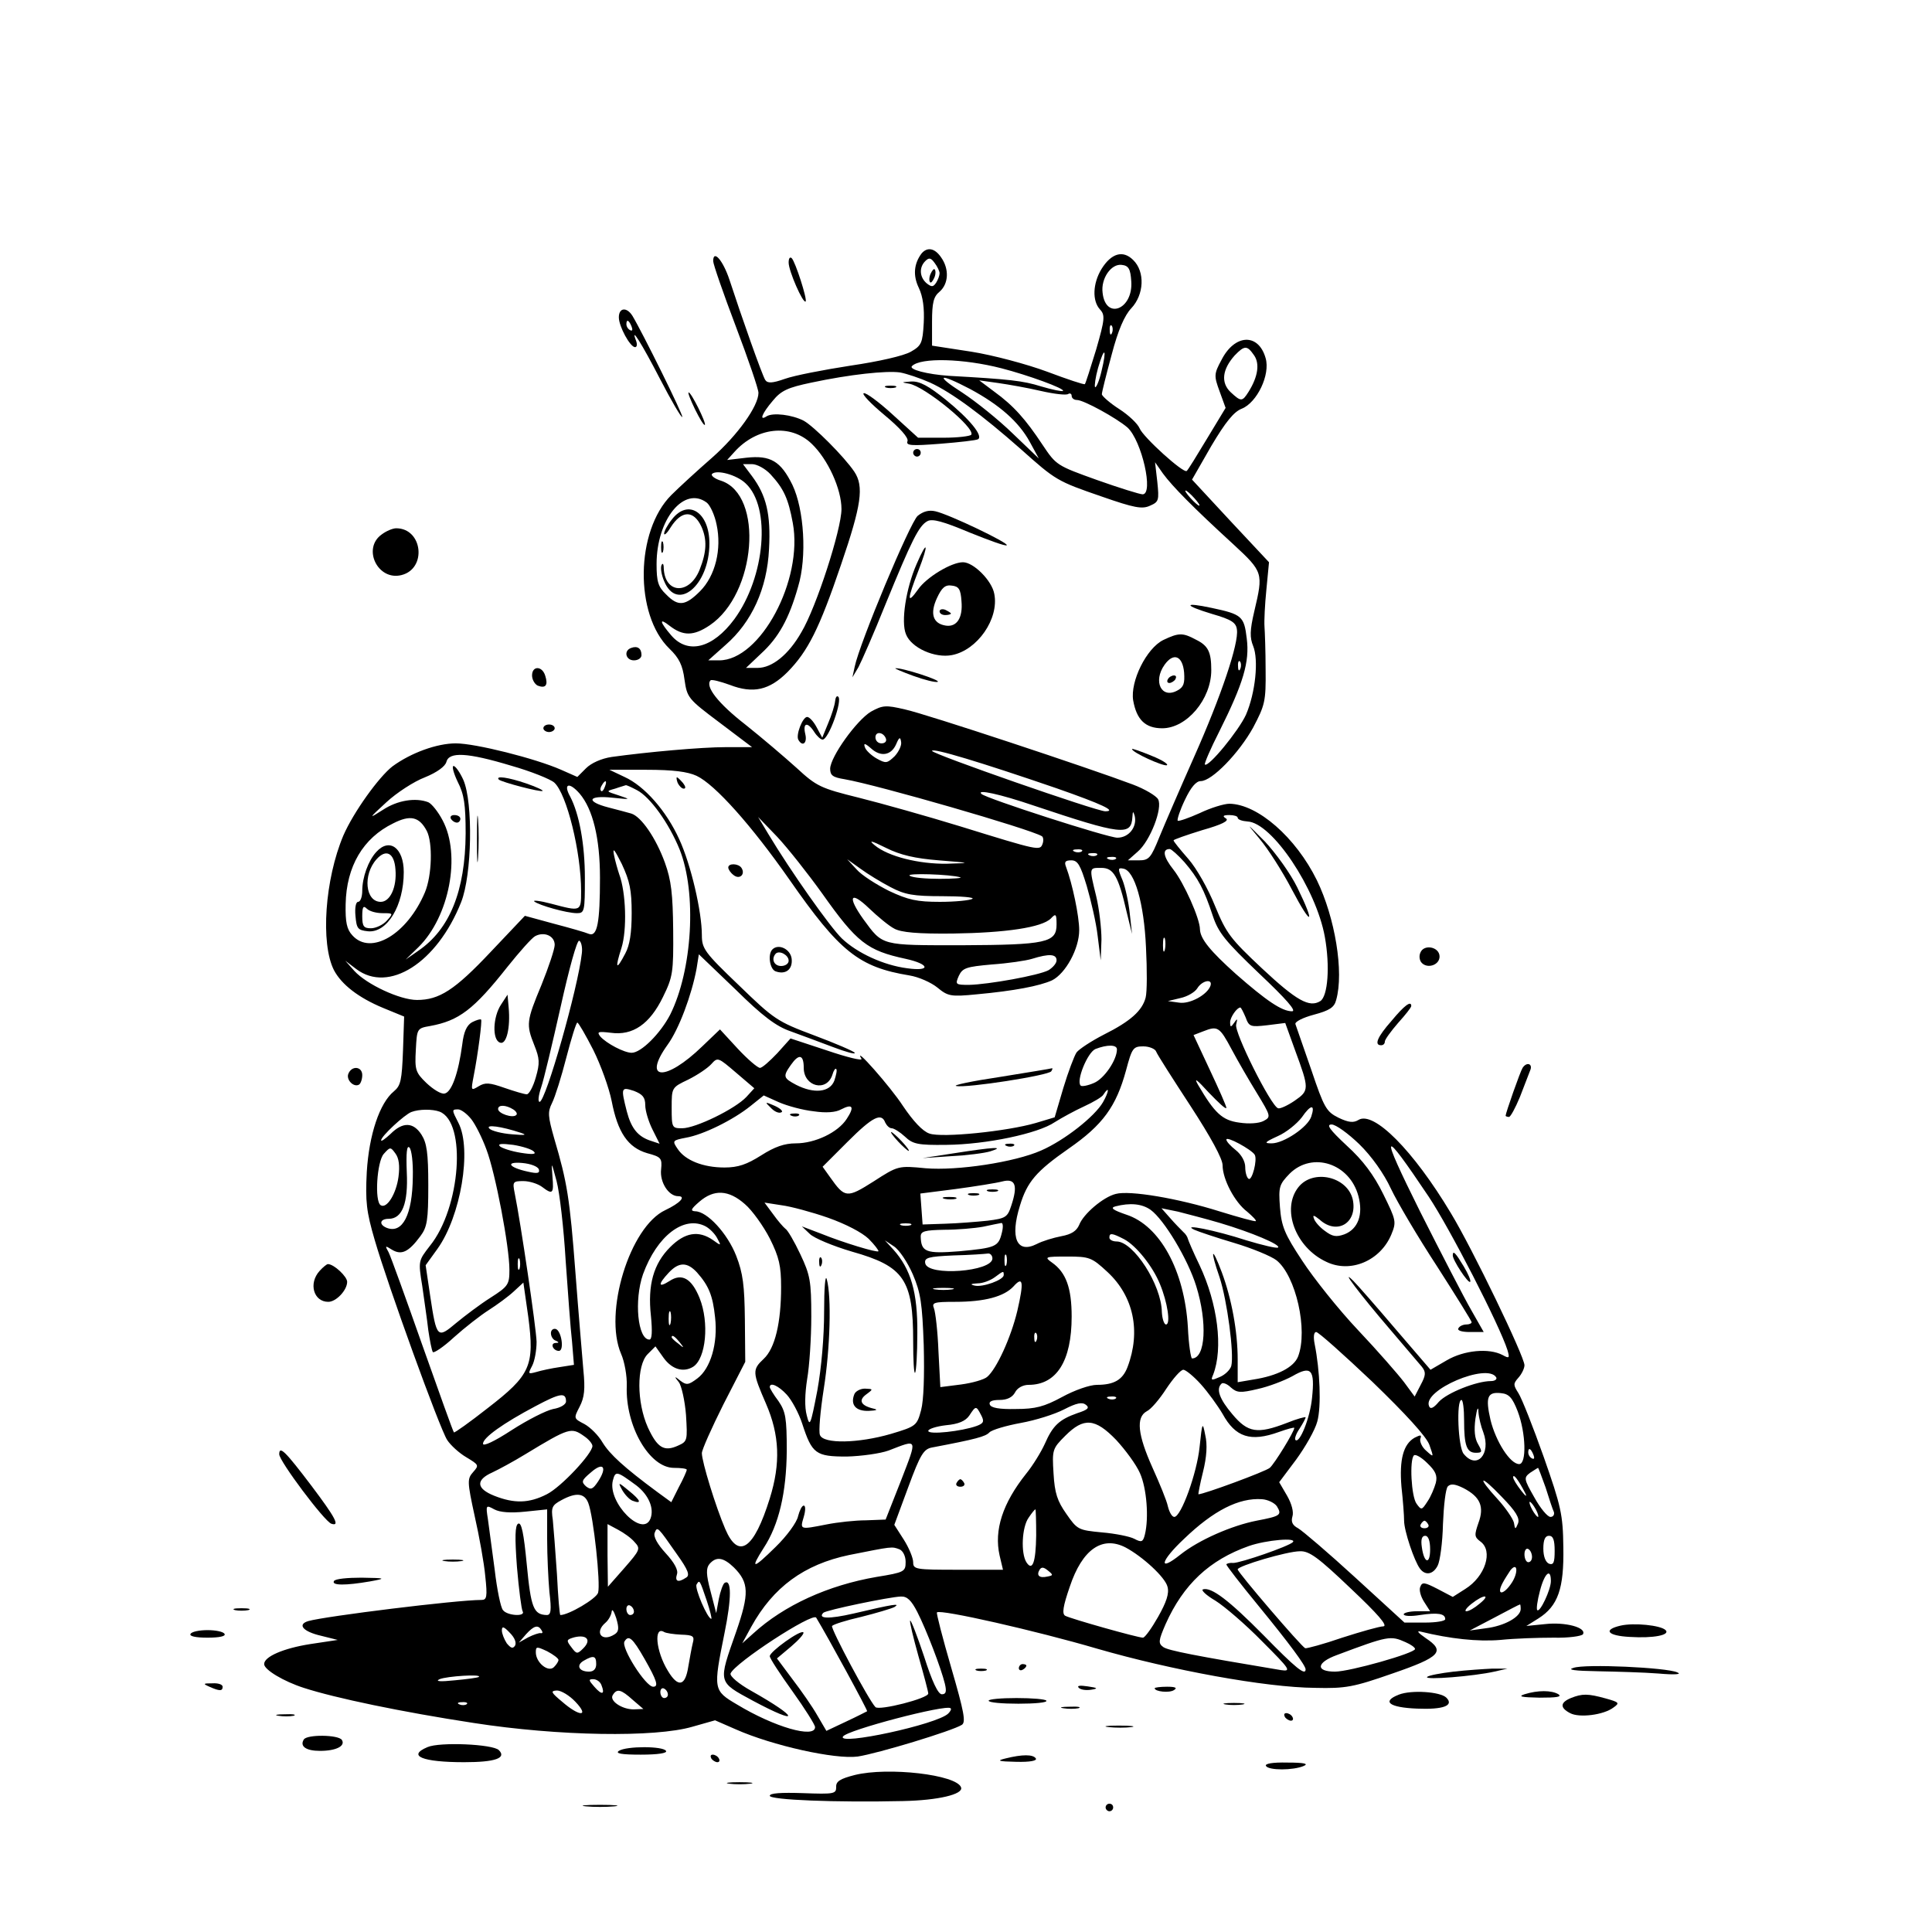 <?xml version="1.0" standalone="no"?>
<!DOCTYPE svg PUBLIC "-//W3C//DTD SVG 20010904//EN"
 "http://www.w3.org/TR/2001/REC-SVG-20010904/DTD/svg10.dtd">
<svg version="1.0" xmlns="http://www.w3.org/2000/svg"
 width="512pt" height="512pt" viewBox="0 0 512 512"
 preserveAspectRatio="xMidYMid meet">
<g transform="translate(0,512) scale(0.1,-0.1)"
fill="#000000" stroke="none">
<path d="M2442 4448 c-20 -27 -23 -58 -7 -91 11 -23 15 -54 13 -93 -3 -53 -6
-60 -34 -76 -19 -11 -85 -26 -160 -37 -71 -11 -149 -26 -174 -35 -34 -12 -46
-12 -52 -3 -8 12 -63 168 -95 266 -17 51 -43 81 -43 49 0 -8 27 -86 60 -173
33 -87 60 -166 60 -176 0 -35 -55 -112 -123 -172 -39 -34 -88 -79 -108 -99
-95 -95 -98 -317 -5 -407 26 -25 35 -44 40 -82 7 -48 9 -51 93 -114 l86 -65
-69 0 c-66 0 -209 -13 -303 -26 -27 -4 -54 -16 -68 -30 l-23 -23 -43 19 c-68
30 -227 70 -279 70 -50 0 -119 -25 -168 -61 -36 -28 -103 -121 -130 -183 -49
-116 -61 -286 -25 -357 20 -38 65 -73 130 -100 l56 -23 -3 -90 c-3 -79 -6 -93
-24 -108 -38 -31 -66 -115 -72 -214 -4 -78 -1 -105 21 -180 35 -121 172 -499
192 -530 9 -14 32 -35 51 -46 33 -20 34 -21 18 -39 -16 -18 -16 -25 4 -117 12
-53 25 -125 28 -159 6 -55 4 -63 -10 -63 -66 0 -413 -43 -459 -56 -30 -9 -14
-28 34 -39 l44 -11 -73 -11 c-70 -11 -122 -33 -122 -53 0 -15 52 -46 105 -63
83 -27 260 -64 450 -93 225 -35 481 -39 580 -10 l60 17 55 -24 c97 -43 263
-80 323 -72 53 8 251 68 276 84 11 7 6 34 -28 151 -23 79 -40 145 -38 147 9 9
264 -49 424 -96 197 -57 447 -103 578 -104 81 -2 102 2 205 38 128 44 141 59
88 94 -20 14 -25 20 -13 17 78 -19 151 -27 211 -22 38 4 101 6 141 6 40 -1 74
4 78 9 10 18 -47 33 -100 27 l-50 -5 32 20 c52 33 68 79 66 189 -1 86 -6 108
-52 239 -28 79 -58 155 -67 169 -14 22 -14 25 0 41 9 10 16 25 16 33 0 23
-138 309 -195 403 -100 167 -205 272 -245 247 -13 -8 -26 -7 -53 6 -32 16 -38
26 -72 127 -21 61 -40 115 -42 121 -2 6 19 17 49 25 41 11 54 19 59 39 21 74
-3 218 -51 317 -56 114 -157 202 -232 203 -14 0 -50 -11 -79 -25 -29 -13 -55
-22 -58 -20 -2 3 6 28 19 55 16 34 30 50 42 50 30 0 102 75 139 142 31 59 34
69 33 153 0 50 -2 101 -3 115 -1 14 1 58 5 97 l7 73 -102 109 -102 110 51 89
c38 64 60 91 81 99 40 16 76 90 63 134 -19 67 -82 64 -117 -5 -20 -37 -20 -42
-5 -83 l16 -44 -49 -81 c-27 -45 -51 -84 -54 -86 -8 -8 -116 90 -125 113 -5
12 -29 35 -54 51 -25 16 -45 34 -46 39 0 6 12 53 26 105 17 65 34 104 52 123
34 36 37 97 5 128 -27 27 -58 18 -84 -24 -23 -38 -25 -84 -4 -107 14 -15 13
-26 -10 -106 -15 -49 -28 -90 -30 -92 -2 -2 -47 13 -100 33 -54 20 -144 44
-201 53 l-104 16 0 63 c0 51 4 67 20 80 24 21 26 60 4 91 -17 25 -37 28 -52
10z m48 -52 c0 -6 -4 -17 -9 -25 -8 -12 -12 -12 -25 -2 -19 16 -21 42 -4 59
10 10 15 9 25 -5 7 -9 13 -22 13 -27z m508 -22 c5 -74 -68 -103 -76 -30 -5 38
23 78 51 74 18 -2 23 -11 25 -44z m-51 -136 c-3 -8 -6 -5 -6 6 -1 11 2 17 5
13 3 -3 4 -12 1 -19z m376 -59 c16 -22 11 -57 -14 -97 -17 -27 -20 -27 -48 -1
-26 25 -22 60 11 97 26 27 33 27 51 1z m-404 -43 c-6 -26 -14 -44 -17 -42 -2
3 1 26 8 51 17 59 24 52 9 -9z m-265 8 c70 -18 169 -54 163 -60 -2 -2 -28 3
-58 12 -48 15 -83 19 -244 28 -58 4 -108 17 -98 26 23 23 136 20 237 -6z
m-189 -38 c57 -26 138 -86 240 -176 93 -83 96 -85 215 -126 86 -30 107 -34
128 -24 23 10 24 14 19 63 l-6 52 21 -30 c25 -34 80 -90 186 -187 80 -74 80
-76 56 -178 -12 -51 -12 -70 -3 -92 15 -37 6 -124 -19 -182 -19 -42 -100 -141
-109 -132 -2 2 15 42 38 87 64 128 81 185 73 247 -7 59 -13 64 -93 81 -75 16
-75 7 1 -16 52 -15 64 -23 66 -42 5 -36 -41 -174 -114 -338 -36 -81 -77 -176
-91 -210 -23 -57 -28 -63 -55 -63 l-29 0 26 23 c33 28 67 116 54 139 -5 9 -35
27 -67 39 -114 43 -548 187 -604 199 -51 12 -59 11 -90 -6 -38 -23 -107 -119
-108 -151 0 -18 7 -23 38 -28 87 -15 492 -132 523 -151 4 -2 5 -12 2 -20 -7
-19 -8 -19 -218 46 -88 27 -209 61 -269 76 -101 25 -112 30 -165 79 -31 28
-92 80 -136 115 -72 56 -107 101 -92 117 3 3 26 -3 51 -12 62 -24 105 -14 153
34 54 55 84 114 142 285 54 158 61 207 35 246 -27 40 -107 120 -134 135 -31
16 -81 22 -98 12 -21 -14 -13 7 16 41 22 27 40 35 102 48 103 22 199 32 235
27 17 -3 53 -15 80 -27z m106 -17 c78 -42 129 -87 158 -140 l24 -44 -69 66
c-38 37 -98 85 -133 108 -75 48 -64 54 20 10z m187 -5 c35 -8 68 -12 73 -8 5
3 9 0 9 -5 0 -6 6 -11 14 -11 18 0 105 -48 134 -73 38 -35 70 -177 40 -177 -7
0 -62 17 -121 38 -106 38 -108 39 -144 93 -45 68 -77 104 -128 141 l-40 30 50
-7 c28 -4 79 -13 113 -21z m-607 -140 c43 -41 79 -120 79 -173 0 -54 -67 -261
-106 -326 -34 -60 -78 -95 -116 -95 l-31 0 40 38 c46 42 74 92 98 177 24 79
16 205 -15 270 -31 63 -58 79 -122 72 l-51 -6 19 21 c59 66 149 76 205 22z
m-109 -81 c35 -38 47 -64 59 -129 28 -151 -86 -364 -195 -364 l-29 0 46 41
c69 60 110 149 115 254 5 92 -7 142 -45 193 l-24 32 24 0 c13 0 35 -12 49 -27z
m-66 -24 c68 -63 52 -248 -30 -360 -57 -77 -123 -94 -167 -43 -31 36 -33 48
-5 26 36 -28 64 -28 107 1 123 83 144 345 30 383 -17 5 -28 14 -24 18 12 12
65 -2 89 -25z m1189 -39 c10 -11 16 -20 13 -20 -3 0 -13 9 -23 20 -10 11 -16
20 -13 20 3 0 13 -9 23 -20z m-1292 -12 c9 -7 21 -33 26 -58 14 -65 -3 -136
-44 -177 -39 -39 -58 -41 -90 -8 -21 20 -25 34 -25 80 0 119 73 208 133 163z
m1414 -440 c-3 -8 -6 -5 -6 6 -1 11 2 17 5 13 3 -3 4 -12 1 -19z m-939 -186
c2 -7 -3 -12 -12 -12 -9 0 -16 7 -16 16 0 17 22 14 28 -4z m23 -46 c-20 -19
-23 -20 -48 -6 -14 8 -29 22 -31 30 -4 11 0 11 16 -3 26 -24 54 -19 67 11 8
19 11 20 13 6 2 -9 -6 -26 -17 -38z m429 -85 c120 -42 161 -61 129 -61 -23 0
-459 152 -459 160 0 9 129 -30 330 -99z m-1446 60 c53 -15 105 -36 115 -45 33
-30 71 -184 71 -288 0 -54 0 -54 -79 -33 -30 8 -50 10 -45 6 12 -10 86 -31
113 -31 20 0 21 5 21 93 0 90 -15 170 -39 216 -19 34 -3 40 25 8 35 -41 54
-118 54 -223 0 -119 -7 -157 -29 -149 -9 4 -51 16 -93 27 l-77 21 -90 -95
c-96 -102 -137 -128 -196 -128 -45 0 -133 41 -166 77 l-24 27 29 -22 c86 -65
214 16 278 177 29 73 32 264 6 324 -9 20 -21 37 -26 37 -5 0 0 -19 11 -42 17
-33 21 -60 21 -137 -1 -152 -42 -254 -126 -311 l-33 -23 34 33 c82 81 113 244
64 336 -12 23 -29 44 -38 48 -34 13 -82 5 -120 -20 -39 -25 -39 -24 9 20 27
25 73 55 102 66 32 13 54 29 57 41 7 27 55 25 171 -10z m492 -27 c49 -23 146
-132 246 -275 133 -191 184 -232 318 -254 25 -4 58 -19 74 -32 28 -23 35 -25
105 -18 98 9 166 22 199 37 36 18 72 84 72 133 0 37 -18 123 -35 168 -5 13 -2
17 14 17 17 0 24 -12 41 -68 11 -38 25 -97 29 -133 l8 -64 2 55 c0 30 -6 82
-14 115 -19 78 -19 75 14 75 32 0 45 -22 67 -118 l14 -57 -6 54 c-3 30 -12 70
-19 88 -13 31 -13 34 2 31 30 -5 55 -93 60 -209 3 -59 3 -118 -1 -133 -9 -34
-39 -62 -111 -98 -33 -17 -65 -38 -72 -47 -6 -9 -22 -51 -35 -94 l-23 -78 -50
-15 c-75 -22 -249 -40 -282 -28 -18 6 -43 33 -70 73 -33 51 -134 165 -110 125
3 -6 -38 4 -91 22 l-97 32 -35 -39 c-20 -21 -40 -39 -46 -39 -6 0 -33 23 -59
51 l-47 51 -47 -45 c-97 -94 -160 -91 -92 4 30 41 64 132 77 202 l6 38 97 -93
c72 -71 108 -98 146 -111 28 -10 78 -29 113 -42 34 -13 60 -20 57 -15 -2 4
-51 25 -107 46 -99 37 -107 43 -200 133 -91 87 -98 97 -98 133 0 62 -29 187
-60 254 -34 75 -92 141 -145 165 l-40 19 98 0 c71 0 109 -5 133 -16z m-243
-29 c-3 -9 -8 -14 -10 -11 -3 3 -2 9 2 15 9 16 15 13 8 -4z m85 -9 c35 -18 85
-88 113 -157 46 -115 34 -320 -25 -438 -26 -50 -77 -101 -102 -101 -20 0 -67
25 -83 43 -10 13 -6 14 28 10 58 -8 103 23 138 95 26 53 28 65 27 177 -1 96
-5 132 -22 179 -24 66 -63 122 -89 130 -10 3 -37 10 -60 16 -62 16 -55 33 10
26 49 -5 50 -5 17 6 -34 11 -35 11 -10 18 14 5 26 8 28 9 2 1 15 -5 30 -13z
m1052 -41 c233 -78 258 -81 261 -30 1 16 2 16 6 3 7 -29 -15 -58 -46 -58 -25
0 -348 104 -360 116 -14 13 48 0 139 -31z m-1609 -67 c16 -31 14 -118 -5 -163
-47 -111 -143 -168 -192 -114 -15 16 -19 35 -18 83 2 100 46 175 126 214 45
23 69 18 89 -20z m2149 35 c0 -5 12 -9 26 -10 65 -3 182 -178 205 -306 14 -78
8 -157 -12 -170 -29 -18 -63 1 -155 87 -83 78 -94 92 -124 165 -18 45 -49 100
-71 125 -21 24 -39 46 -39 49 0 2 34 14 76 27 53 15 72 25 63 31 -10 6 -8 9 9
9 12 0 22 -3 22 -7z m-1101 -201 c92 -130 119 -151 221 -173 64 -14 68 -34 4
-25 -62 8 -132 40 -173 79 -31 30 -135 177 -195 277 l-27 45 51 -53 c28 -30
81 -97 119 -150z m309 88 c87 -7 87 -7 21 -9 -73 -1 -155 19 -191 49 -17 14
-10 13 30 -7 38 -19 77 -28 140 -33z m-814 -140 c0 -52 -5 -85 -17 -107 -24
-46 -28 -41 -10 15 15 48 12 147 -6 195 -4 12 -11 36 -14 52 -4 21 2 13 21
-25 21 -45 26 -69 26 -130z m1193 164 c-3 -3 -12 -4 -19 -1 -8 3 -5 6 6 6 11
1 17 -2 13 -5z m272 -29 c36 -42 52 -72 75 -142 15 -45 33 -67 123 -153 72
-68 100 -100 87 -100 -27 0 -68 28 -149 99 -68 61 -94 93 -95 118 0 29 -43
124 -70 158 -27 34 -31 55 -10 55 4 0 22 -16 39 -35z m-232 19 c-3 -3 -12 -4
-19 -1 -8 3 -5 6 6 6 11 1 17 -2 13 -5z m50 -10 c-3 -3 -12 -4 -19 -1 -8 3 -5
6 6 6 11 1 17 -2 13 -5z m-597 -75 c38 -20 60 -24 137 -24 50 0 86 -3 80 -7
-7 -4 -45 -8 -86 -8 -61 0 -84 5 -135 29 -34 17 -73 42 -86 57 l-25 27 35 -25
c19 -14 55 -36 80 -49z m185 26 c6 -2 -19 -4 -55 -4 -36 0 -71 3 -79 8 -13 8
109 4 134 -4z m-175 -136 c18 -10 62 -14 155 -13 140 2 236 16 260 40 13 14
15 12 15 -16 0 -48 -27 -54 -251 -55 -216 0 -209 -2 -261 69 -43 60 -35 77 15
29 23 -22 53 -47 67 -54z m-900 -43 c0 -11 -16 -59 -35 -106 -40 -96 -41 -105
-19 -160 14 -35 15 -47 4 -85 -7 -25 -18 -45 -24 -45 -6 0 -33 8 -59 17 -40
14 -51 15 -69 4 -20 -12 -20 -11 -13 26 12 61 23 148 20 151 -2 2 -12 -1 -24
-7 -14 -8 -22 -25 -26 -59 -10 -75 -28 -127 -47 -130 -9 -2 -30 11 -48 28 -29
28 -31 35 -28 88 3 56 3 57 38 63 76 14 115 43 205 157 32 40 64 76 73 81 24
13 52 1 52 -23z m1617 -13 c-3 -10 -5 -4 -5 12 0 17 2 24 5 18 2 -7 2 -21 0
-30z m-1545 -9 c-10 -92 -96 -394 -112 -394 -5 0 -3 17 4 38 7 20 30 117 52
215 22 99 43 176 49 174 5 -2 9 -17 7 -33z m1258 -19 c0 -8 -10 -19 -21 -26
-26 -14 -160 -38 -211 -39 -36 0 -37 1 -27 24 10 21 20 24 87 30 43 3 91 10
107 15 45 14 65 13 65 -4z m408 -67 c-8 -24 -55 -50 -84 -45 l-29 4 33 8 c19
4 39 16 45 26 13 21 41 26 35 7z m93 -84 c9 -25 13 -26 57 -21 l48 6 26 -72
c38 -103 38 -107 -1 -134 -19 -13 -39 -22 -44 -20 -19 6 -117 202 -111 222 4
16 3 17 -5 5 -9 -13 -11 -13 -11 1 0 13 18 39 27 39 2 0 8 -12 14 -26z m-1729
-86 c20 -40 42 -101 49 -136 16 -83 43 -123 94 -138 37 -10 40 -13 37 -43 -4
-34 20 -71 45 -71 22 0 6 -18 -34 -37 -94 -44 -164 -272 -117 -381 9 -20 16
-59 15 -85 -4 -106 60 -217 125 -217 19 0 34 -2 34 -5 0 -3 -9 -24 -21 -46
l-20 -40 -37 27 c-88 65 -126 100 -145 131 -11 19 -32 40 -48 49 -29 15 -29
15 -13 46 13 25 15 47 10 97 -3 37 -13 152 -21 258 -15 198 -22 240 -56 355
-17 60 -18 71 -6 95 8 16 25 70 38 121 13 50 26 92 29 92 3 0 22 -33 42 -72z
m1692 1 c16 -30 46 -82 67 -116 37 -61 38 -63 17 -74 -12 -6 -38 -8 -64 -4
-45 6 -65 25 -109 100 -12 21 -3 14 28 -20 26 -27 46 -46 47 -41 0 5 -20 50
-44 101 l-43 92 26 10 c38 15 43 12 75 -48z m-304 0 c0 -28 -34 -78 -61 -89
-16 -7 -32 -10 -35 -7 -13 12 18 88 39 97 31 12 57 12 57 -1z m104 -6 c3 -8
44 -72 91 -144 54 -83 85 -140 85 -157 0 -37 32 -98 65 -123 14 -12 25 -23 23
-25 -2 -2 -45 10 -97 26 -108 34 -237 56 -274 46 -33 -8 -86 -53 -97 -82 -7
-16 -20 -25 -47 -30 -21 -4 -51 -13 -66 -21 -52 -26 -71 16 -44 102 19 63 43
91 129 151 91 63 126 112 152 207 16 60 19 64 46 64 16 0 32 -7 34 -14z
m-1086 -120 c-30 -32 -135 -83 -170 -83 -27 0 -28 1 -28 54 0 54 0 54 44 75
24 12 51 30 61 41 17 19 18 18 66 -23 l48 -41 -21 -23z m152 77 c0 -50 61 -65
76 -18 3 11 8 18 10 15 3 -2 0 -16 -5 -31 -12 -31 -54 -35 -101 -11 -34 18
-36 22 -14 53 21 30 34 28 34 -8z m-420 -99 c0 -15 9 -44 19 -64 l19 -38 -21
7 c-36 11 -54 33 -66 79 -16 63 -15 65 19 54 23 -9 30 -17 30 -38z m1213 8
c-22 -38 -102 -101 -164 -128 -70 -31 -222 -54 -306 -47 -72 7 -73 7 -138 -35
-71 -45 -76 -44 -115 11 l-20 28 66 66 c67 67 90 78 100 51 4 -8 11 -15 17
-15 6 0 22 -10 35 -22 21 -20 34 -23 110 -22 106 1 243 30 287 60 19 12 54 31
78 42 24 11 48 25 51 31 17 26 15 8 -1 -20z m-767 -24 c33 -5 59 -3 73 5 31
16 36 7 15 -25 -23 -36 -84 -65 -135 -65 -30 0 -56 -9 -92 -32 -38 -24 -61
-32 -97 -32 -57 0 -104 19 -124 49 -15 22 -14 23 22 30 46 8 125 47 171 84
l35 28 40 -18 c23 -10 64 -21 92 -24z m-796 5 c8 -5 12 -12 8 -15 -9 -9 -48 4
-48 16 0 12 21 11 40 -1z m2115 -19 c-9 -28 -73 -71 -105 -71 -21 0 -19 3 16
19 23 10 51 33 64 50 24 35 36 35 25 2z m-2310 13 c72 -28 56 -255 -26 -356
-30 -39 -31 -39 -20 -106 5 -37 13 -89 16 -117 4 -27 9 -53 12 -58 2 -4 28 13
56 39 29 26 70 58 92 72 22 14 52 36 66 49 l26 24 13 -91 c17 -130 6 -154
-108 -242 -47 -37 -88 -66 -89 -64 -2 1 -39 105 -83 229 -44 125 -84 236 -90
248 -10 18 -10 19 9 7 25 -15 44 -6 75 36 18 24 21 42 21 135 0 86 -4 112 -18
134 -22 34 -50 34 -82 2 -14 -13 -25 -21 -25 -17 0 11 62 68 80 75 21 8 56 8
75 1z m84 -20 c11 -14 29 -50 40 -80 24 -63 61 -258 61 -319 0 -39 -3 -44 -50
-74 -27 -17 -68 -48 -91 -67 -50 -42 -52 -41 -69 72 l-12 81 31 43 c62 86 92
264 56 334 -18 35 -18 36 -1 36 8 0 24 -12 35 -26z m131 -36 c18 -6 12 -7 -23
-4 -27 2 -54 9 -60 15 -12 12 32 6 83 -11z m2222 -30 c33 -32 66 -79 84 -118
17 -36 72 -129 123 -207 50 -78 91 -144 91 -147 0 -3 -6 -6 -14 -6 -8 0 -18
-4 -21 -10 -4 -6 9 -10 30 -10 l37 0 -33 58 c-18 31 -79 149 -136 262 -108
217 -103 227 23 39 56 -84 188 -341 209 -407 6 -21 5 -23 -13 -13 -36 19 -102
13 -148 -14 l-43 -25 -92 107 c-51 60 -101 117 -112 128 -39 39 17 -35 95
-126 40 -47 79 -93 86 -101 11 -14 11 -22 -3 -48 l-16 -31 -28 38 c-16 21 -70
83 -122 138 -52 55 -118 138 -148 184 -47 71 -55 91 -59 142 -4 54 -2 60 26
89 60 59 159 27 182 -60 13 -49 -1 -87 -37 -101 -22 -8 -32 -6 -52 9 -14 10
-27 25 -29 33 -4 10 0 9 15 -3 46 -42 101 -9 88 53 -14 61 -105 82 -144 33
-46 -58 -8 -160 74 -198 64 -31 143 3 172 72 14 34 13 38 -21 107 -25 51 -54
90 -97 129 -46 43 -55 56 -40 56 11 0 44 -24 73 -52z m-277 -28 c8 -13 -7 -70
-16 -64 -5 3 -9 17 -9 31 0 15 -10 33 -25 45 -14 11 -25 23 -25 28 0 10 66
-26 75 -40z m-2231 -59 c-1 -100 -27 -151 -69 -135 -22 9 -18 24 5 24 36 0 52
41 48 124 -2 50 0 72 7 65 6 -6 10 -41 9 -78z m321 67 c7 -7 -4 -8 -35 -3 -25
4 -49 12 -55 17 -7 7 4 8 35 4 25 -4 50 -12 55 -18z m-359 -67 c-6 -45 -31
-85 -47 -75 -17 10 -10 116 8 136 17 19 18 19 31 1 9 -12 12 -32 8 -62z m372
20 c3 -10 -3 -12 -29 -6 -51 11 -61 27 -15 23 22 -2 41 -9 44 -17z m71 -241
c6 -85 13 -182 17 -216 l5 -61 -38 -6 c-21 -3 -49 -9 -62 -13 -22 -6 -22 -5
-11 16 7 13 12 42 12 64 -1 37 -42 315 -58 394 -6 30 -5 32 23 32 16 0 38 -7
49 -15 29 -22 32 -19 28 28 -3 40 -3 39 11 -13 8 -30 19 -125 24 -210z m1181
145 c-10 -31 -15 -34 -63 -40 -29 -3 -79 -7 -112 -8 l-60 -2 -3 41 -3 41 94
12 c52 7 108 16 123 20 35 9 42 -10 24 -64z m-706 4 c19 -16 49 -58 66 -91 25
-50 30 -73 30 -129 0 -94 -16 -162 -46 -190 -31 -29 -30 -36 6 -119 36 -83 39
-158 10 -251 -42 -135 -83 -163 -118 -81 -25 58 -62 178 -62 201 0 9 26 67 57
129 l58 113 -1 112 c-1 90 -5 123 -23 169 -23 59 -77 118 -109 118 -13 1 -11
6 11 25 39 34 78 32 121 -6z m220 -36 c48 -17 90 -39 108 -56 16 -16 27 -31
26 -33 -4 -4 -91 22 -153 47 l-50 19 21 -20 c11 -11 61 -32 112 -47 138 -39
162 -74 162 -238 0 -49 2 -86 5 -83 3 3 6 50 6 105 1 108 -17 170 -64 222
l-22 24 24 -16 c14 -9 36 -42 50 -74 21 -49 25 -77 29 -188 2 -80 0 -146 -7
-172 -11 -41 -13 -43 -80 -63 -86 -25 -179 -27 -188 -3 -4 9 1 64 10 122 17
107 21 245 8 291 -4 14 -7 -24 -7 -85 0 -68 -7 -149 -18 -210 -18 -93 -20 -98
-28 -66 -6 22 -5 57 1 96 6 34 11 109 11 166 0 94 -3 110 -29 165 -16 34 -34
65 -40 68 -5 4 -20 21 -32 38 l-23 31 45 -7 c24 -3 80 -18 123 -33z m855 21
c36 -26 99 -131 121 -202 30 -96 25 -192 -11 -192 -3 0 -9 37 -11 83 -9 150
-74 269 -163 298 -35 12 -44 18 -29 22 39 10 70 7 93 -9z m184 -35 c84 -25
162 -58 154 -65 -3 -3 -41 6 -84 19 -83 27 -174 45 -138 28 11 -5 59 -21 106
-35 47 -14 98 -35 112 -46 51 -41 84 -185 57 -255 -11 -28 -54 -51 -119 -61
l-41 -7 0 60 c0 74 -16 161 -42 231 -27 72 -32 62 -6 -13 20 -61 39 -203 31
-235 -3 -10 -16 -23 -30 -29 -23 -10 -25 -10 -18 6 27 70 12 188 -36 290 -17
35 -30 66 -31 70 -1 5 -6 13 -12 18 -6 6 -22 22 -35 37 l-23 26 44 -9 c23 -6
74 -19 111 -30z m-1363 -9 c11 -6 25 -20 31 -32 11 -20 10 -20 -12 -4 -38 26
-74 20 -113 -19 -44 -44 -60 -100 -51 -182 4 -41 3 -63 -4 -63 -31 0 -41 104
-17 173 37 102 109 157 166 127z m543 3 c-7 -2 -19 -2 -25 0 -7 3 -2 5 12 5
14 0 19 -2 13 -5z m242 -20 c-9 -37 -16 -40 -113 -49 -88 -7 -101 -2 -102 39
0 14 10 17 63 18 34 0 80 4 102 8 22 5 44 9 49 10 4 0 5 -11 1 -26z m324 -17
c32 -17 76 -72 95 -119 20 -48 29 -107 16 -107 -5 0 -10 15 -11 33 -1 72 -75
187 -120 187 -11 0 -19 5 -19 10 0 13 6 13 39 -4z m-349 -51 c0 -35 -171 -48
-178 -13 -3 15 8 18 75 21 43 1 84 4 91 5 6 1 12 -5 12 -13z m37 -17 c-3 -7
-5 -2 -5 12 0 14 2 19 5 13 2 -7 2 -19 0 -25z m-1290 -10 c-3 -7 -5 -2 -5 12
0 14 2 19 5 13 2 -7 2 -19 0 -25z m1558 -9 c69 -64 89 -157 53 -252 -13 -34
-36 -47 -81 -47 -19 0 -59 -14 -92 -32 -48 -26 -71 -32 -123 -32 -44 -1 -66 3
-69 12 -3 8 6 12 26 12 20 0 34 7 41 20 6 12 21 20 36 20 74 0 114 63 114 181
0 76 -15 117 -52 143 -21 15 -19 16 40 16 59 0 65 -2 107 -41z m-1088 -1 c31
-35 42 -61 48 -119 8 -69 -12 -136 -47 -162 -24 -18 -29 -18 -45 -6 -16 13
-17 12 -4 -4 7 -9 16 -49 19 -87 4 -67 4 -70 -21 -81 -37 -17 -55 -6 -80 48
-30 67 -30 164 -1 194 l21 21 22 -31 c22 -30 52 -39 78 -23 34 22 43 117 17
182 -21 52 -47 67 -80 45 -30 -19 -31 -9 -2 22 27 29 49 29 75 1z m813 -7 c0
-13 -56 -33 -77 -28 -13 3 -11 5 8 6 14 0 34 8 45 16 23 17 24 18 24 6z m36
-95 c-17 -71 -55 -154 -80 -175 -8 -7 -39 -16 -69 -20 l-55 -7 -5 95 c-2 53
-8 104 -12 114 -6 15 0 17 56 17 79 0 130 14 155 41 25 28 28 13 10 -65z
m-173 57 c-13 -2 -33 -2 -45 0 -13 2 -3 4 22 4 25 0 35 -2 23 -4z m-746 -90
c-3 -10 -5 -4 -5 12 0 17 2 24 5 18 2 -7 2 -21 0 -30z m970 -45 c-3 -8 -6 -5
-6 6 -1 11 2 17 5 13 3 -3 4 -12 1 -19z m890 -110 c88 -85 143 -145 151 -167
12 -34 12 -34 -8 -16 -12 10 -18 25 -16 32 4 11 1 11 -15 3 -30 -17 -41 -58
-35 -130 4 -36 7 -76 7 -90 0 -27 27 -107 42 -127 14 -19 35 -16 47 8 6 11 13
61 14 110 2 49 7 94 13 100 8 8 20 6 42 -5 44 -23 55 -49 39 -92 -11 -32 -11
-37 5 -49 35 -25 13 -93 -40 -126 l-33 -21 -40 21 c-35 18 -41 19 -46 6 -4 -8
1 -26 10 -40 l16 -25 -35 0 c-19 0 -35 -4 -35 -8 0 -5 19 -6 43 -2 47 7 67 4
67 -11 0 -5 -24 -9 -54 -9 l-54 0 -130 119 c-72 66 -140 124 -152 131 -15 8
-19 17 -15 31 4 12 -2 34 -14 55 l-21 36 45 60 c24 33 50 78 56 101 11 40 7
135 -7 205 -4 20 -2 32 4 32 6 0 73 -60 149 -132z m-1836 105 c13 -16 12 -17
-3 -4 -10 7 -18 15 -18 17 0 8 8 3 21 -13z m1676 -148 c-5 -52 -33 -122 -44
-111 -3 3 2 17 11 30 9 14 16 27 16 30 0 2 -23 -4 -50 -15 -78 -30 -103 -26
-144 23 -34 40 -44 67 -29 81 3 4 15 0 25 -10 16 -14 25 -15 71 -4 28 6 70 22
92 34 50 29 60 18 52 -58z m-295 37 c19 -21 45 -57 58 -79 34 -62 74 -75 149
-48 22 8 41 13 41 11 0 -10 -53 -96 -65 -106 -12 -10 -175 -70 -189 -70 -1 0
4 27 12 59 10 40 12 73 6 98 -7 36 -8 35 -15 -32 -7 -69 -49 -185 -67 -185 -6
0 -13 12 -17 28 -3 15 -22 61 -41 103 -39 87 -44 133 -15 149 11 5 34 32 52
60 18 27 38 50 45 50 6 0 27 -17 46 -38z m783 18 c3 -5 -3 -10 -14 -10 -38 0
-116 -31 -138 -55 -15 -18 -23 -20 -26 -11 -17 42 154 115 178 76z m-1880 -46
c13 -14 32 -49 41 -77 26 -80 36 -87 118 -87 39 1 89 8 111 16 78 30 77 35 33
-79 l-41 -104 -52 -2 c-28 0 -75 -5 -105 -11 -71 -14 -70 -14 -60 20 5 17 5
30 0 30 -5 0 -11 -13 -15 -28 -3 -16 -30 -53 -60 -82 -60 -59 -68 -60 -31 -2
40 61 60 146 61 257 0 88 -3 104 -22 132 -13 17 -23 34 -23 37 0 14 23 4 45
-20z m-585 -18 c0 -8 -15 -17 -34 -20 -19 -4 -68 -29 -110 -56 -46 -30 -76
-44 -76 -36 0 16 53 54 140 100 64 34 80 37 80 12z m2522 -26 c22 -58 24 -140
4 -140 -24 0 -62 60 -76 117 -14 61 -8 75 28 71 21 -2 30 -12 44 -48z m-1065
34 c-3 -3 -12 -4 -19 -1 -8 3 -5 6 6 6 11 1 17 -2 13 -5z m-102 -39 c-48 -17
-65 -33 -86 -81 -10 -22 -32 -58 -50 -80 -62 -78 -85 -149 -70 -216 l9 -38
-119 0 c-113 0 -119 1 -119 20 0 11 -11 38 -25 60 l-25 39 37 100 c32 87 41
101 63 105 116 22 142 29 152 40 7 7 45 18 83 25 39 7 90 23 115 36 33 17 48
20 58 12 10 -8 5 -13 -23 -22z m1025 -19 c0 -67 7 -86 31 -86 17 0 18 2 6 23
-9 15 -11 37 -7 67 4 28 8 35 8 18 1 -15 7 -39 13 -54 21 -57 -17 -100 -52
-57 -15 17 -20 143 -6 143 4 0 7 -24 7 -54z m-1280 14 c9 -17 7 -22 -12 -29
-39 -14 -128 -24 -128 -13 0 5 21 12 47 15 33 3 52 11 62 26 17 26 18 26 31 1z
m358 -66 c24 -26 53 -65 63 -88 18 -40 24 -119 13 -163 -5 -20 -9 -21 -28 -11
-11 6 -50 14 -86 17 -62 6 -65 7 -94 49 -24 34 -31 55 -34 107 -4 63 -3 66 31
100 49 49 79 47 135 -11z m-1410 10 c12 -8 22 -20 22 -26 0 -20 -83 -109 -121
-128 -47 -24 -86 -25 -139 -4 -48 19 -50 42 -5 62 17 8 56 29 87 48 117 71
122 72 156 48z m2516 -50 c3 -8 2 -12 -4 -9 -6 3 -10 10 -10 16 0 14 7 11 14
-7z m-259 -74 c-4 -14 -13 -36 -22 -49 -15 -23 -16 -24 -29 -6 -14 19 -19 116
-7 128 4 4 20 -5 35 -20 22 -21 28 -33 23 -53z m-2220 4 c-14 -21 -19 -23 -32
-13 -13 12 -12 16 13 37 33 29 44 14 19 -24z m2511 -16 c9 -29 19 -59 22 -65
2 -7 -2 -13 -9 -13 -8 0 -27 23 -43 52 -28 49 -28 52 -11 65 11 7 20 13 21 13
1 0 10 -24 20 -52z m-2409 5 c32 -25 47 -60 37 -87 -20 -53 -114 42 -100 100
7 27 10 26 63 -13z m2354 -18 c7 -13 3 -12 -10 5 -11 14 -21 30 -21 35 0 11
14 -7 31 -40z m-18 -82 c-7 -17 -8 -17 -11 2 -3 11 -22 39 -43 62 -57 62 -47
67 11 6 37 -38 48 -56 43 -70z m-2464 54 c14 -36 33 -214 26 -238 -5 -16 -78
-59 -100 -59 -2 0 -6 48 -9 108 -4 59 -9 124 -11 144 -5 33 -2 39 22 52 40 22
62 19 72 -7z m1825 -9 c14 -23 9 -26 -54 -38 -66 -13 -153 -51 -202 -90 -60
-48 -53 -17 10 42 78 75 145 109 206 105 16 -1 34 -10 40 -19z m686 -8 c6 -11
8 -20 6 -20 -3 0 -10 9 -16 20 -6 11 -8 20 -6 20 3 0 10 -9 16 -20z m-2678 -6
l58 6 0 -79 c0 -43 3 -106 6 -140 6 -49 4 -61 -7 -61 -35 1 -42 19 -53 134 -8
83 -14 113 -23 108 -8 -5 -9 -35 -3 -115 5 -59 12 -112 15 -117 9 -15 -41 -12
-52 3 -6 6 -16 55 -22 107 -7 52 -15 112 -18 134 -6 38 -5 38 17 26 15 -8 43
-10 82 -6z m1354 -63 c-1 -72 -10 -96 -26 -71 -15 24 -12 93 6 118 8 12 16 22
18 22 1 0 2 -31 2 -69z m1039 29 c3 -5 -1 -10 -10 -10 -9 0 -13 5 -10 10 3 6
8 10 10 10 2 0 7 -4 10 -10z m-2103 -47 c16 -17 14 -21 -27 -68 l-44 -50 -1
83 0 83 28 -15 c15 -8 35 -22 44 -33z m112 -32 c30 -42 35 -56 24 -62 -21 -14
-30 -10 -24 9 4 11 -7 31 -30 56 -22 24 -33 44 -29 54 7 18 8 16 59 -57z
m1996 13 c0 -41 -16 -38 -22 6 -3 20 0 30 9 30 8 0 13 -13 13 -36z m330 -4 c0
-31 -3 -38 -15 -34 -9 4 -15 19 -15 40 0 24 5 34 15 34 11 0 15 -11 15 -40z
m-694 23 c-11 -11 -138 -55 -158 -55 -10 1 -18 -2 -18 -4 0 -3 37 -51 83 -107
86 -105 127 -161 127 -171 0 -18 -27 4 -111 90 -92 93 -139 129 -161 122 -6
-2 9 -16 33 -30 24 -15 80 -63 124 -108 74 -74 78 -80 50 -76 -228 38 -299 52
-312 61 -14 10 -13 17 6 61 47 105 116 170 221 207 46 16 129 23 116 10z
m-443 -14 c45 -24 105 -79 111 -104 5 -18 -3 -41 -25 -80 -17 -30 -35 -55 -40
-55 -14 0 -191 50 -206 58 -9 5 -6 25 12 77 33 99 86 136 148 104z m-599 -5
c9 -4 16 -18 16 -33 0 -26 -3 -28 -77 -40 -128 -22 -245 -75 -327 -150 l-29
-26 24 44 c58 105 140 165 259 190 116 23 113 23 134 15z m1676 -20 c0 -8 -4
-14 -10 -14 -5 0 -10 9 -10 21 0 11 5 17 10 14 6 -3 10 -13 10 -21z m-480 -84
c71 -67 99 -99 86 -100 -10 0 -59 -14 -109 -30 -49 -17 -94 -29 -98 -28 -10 4
-179 201 -179 209 0 9 131 48 165 48 25 1 49 -17 135 -99z m-1635 56 c40 -40
41 -69 6 -170 -48 -137 -50 -132 44 -183 127 -68 124 -46 -4 26 -34 19 -57 39
-55 46 11 28 218 163 227 148 31 -51 137 -246 135 -248 -2 -1 -27 -14 -55 -27
l-53 -25 -24 41 c-13 23 -43 66 -66 96 l-41 55 38 32 c20 17 35 34 32 37 -7 8
-89 -51 -89 -63 0 -6 27 -47 60 -93 33 -46 60 -89 60 -95 0 -31 -108 0 -207
60 -63 37 -63 40 -33 189 19 93 19 145 0 133 -4 -3 -11 -22 -15 -42 l-7 -38
-15 58 c-12 45 -12 61 -3 72 18 21 37 18 65 -9z m831 -24 c-22 -5 -30 3 -21
18 5 8 11 7 22 -2 15 -12 14 -13 -1 -16z m1230 -17 c-21 -32 -41 -34 -25 -2 6
12 17 28 22 36 19 23 21 -7 3 -34z m104 5 c0 -23 -29 -84 -36 -77 -3 2 0 25 7
51 12 47 29 62 29 26z m-2237 -52 c9 -27 14 -48 12 -48 -10 0 -45 82 -39 91 8
13 8 13 27 -43z m558 -30 c24 -47 63 -149 73 -190 5 -21 3 -28 -8 -28 -10 0
-26 34 -47 100 -18 54 -35 98 -37 95 -2 -2 8 -44 22 -94 14 -49 26 -94 26 -99
0 -13 -130 -46 -140 -36 -17 17 -119 208 -115 215 3 4 37 15 77 24 40 10 80
22 88 26 18 11 -2 8 -108 -17 -65 -15 -96 -14 -80 2 7 7 175 42 205 43 17 1
28 -10 44 -41z m1490 22 c-13 -11 -28 -20 -35 -20 -6 0 0 9 14 20 33 26 52 25
21 0z m-2241 -21 c0 -5 -4 -9 -10 -9 -5 0 -10 7 -10 16 0 8 5 12 10 9 6 -3 10
-10 10 -16z m2350 7 c0 -21 -43 -45 -92 -51 l-43 -6 65 34 c36 19 66 35 68 35
1 1 2 -4 2 -12z m-2401 -67 c-34 -22 -55 5 -24 31 8 7 15 20 16 29 1 9 6 1 12
-17 8 -27 7 -36 -4 -43z m-264 -30 c-6 -9 -11 -7 -22 6 -7 11 -13 26 -13 34 0
12 5 11 21 -6 13 -13 18 -26 14 -34z m70 41 c4 -6 3 -9 -2 -8 -4 1 -19 -4 -33
-11 l-25 -14 19 22 c21 23 32 26 41 11z m370 -12 c32 -1 36 -4 31 -22 -3 -12
-8 -40 -12 -63 -8 -52 -27 -56 -54 -11 -32 52 -38 120 -10 103 5 -3 25 -6 45
-7z m-259 -36 c-16 -16 -18 -16 -32 3 -14 18 -13 20 8 26 33 8 46 -7 24 -29z
m162 -28 c33 -58 38 -74 23 -74 -20 0 -86 104 -76 120 11 18 21 10 53 -46z
m2017 44 c14 -6 25 -14 25 -18 0 -11 -173 -60 -212 -60 -52 0 -50 24 5 44 136
51 142 52 182 34z m-2245 -47 c0 -4 -5 -12 -12 -19 -15 -15 -48 12 -48 39 0
16 2 16 30 3 17 -9 30 -19 30 -23z m100 -11 c0 -13 -7 -20 -19 -20 -27 0 -35
17 -14 29 26 15 33 13 33 -9z m-311 -34 c-2 -2 -31 -6 -64 -9 -38 -4 -53 -3
-40 3 19 8 113 14 104 6z m325 -22 c10 -25 1 -27 -19 -4 -15 17 -16 20 -3 20
9 0 19 -7 22 -16z m176 -25 c0 -5 -4 -9 -10 -9 -5 0 -10 7 -10 16 0 8 5 12 10
9 6 -3 10 -10 10 -16z m-245 -19 c38 -40 11 -40 -35 0 -30 25 -32 29 -14 30
11 0 33 -13 49 -30z m152 5 l28 -24 -26 -1 c-31 0 -65 23 -55 38 11 18 22 15
53 -13z m-440 -11 c-3 -3 -12 -4 -19 -1 -8 3 -5 6 6 6 11 1 17 -2 13 -5z
m1276 -25 c-29 -29 -295 -86 -279 -61 10 17 274 86 285 75 3 -2 0 -8 -6 -14z"/>
<path d="M2466 4394 c-4 -9 -4 -19 -1 -22 2 -3 7 3 11 12 4 9 4 19 1 22 -2 3
-7 -3 -11 -12z"/>
<path d="M2410 4103 c42 -8 175 -117 164 -135 -3 -4 -36 -8 -73 -8 l-68 0 -67
61 c-36 33 -71 59 -77 57 -6 -2 19 -28 55 -58 41 -34 64 -60 61 -69 -5 -12 10
-13 87 -7 50 4 95 9 100 12 14 9 -23 54 -86 105 -45 36 -68 49 -91 48 -27 -2
-28 -2 -5 -6z"/>
<path d="M2348 4093 c6 -2 18 -2 25 0 6 3 1 5 -13 5 -14 0 -19 -2 -12 -5z"/>
<path d="M2420 3920 c0 -5 5 -10 10 -10 6 0 10 5 10 10 0 6 -4 10 -10 10 -5 0
-10 -4 -10 -10z"/>
<path d="M2432 3753 c-20 -17 -154 -337 -167 -400 l-6 -28 16 27 c8 15 41 90
71 165 70 171 89 210 112 222 13 7 42 -1 111 -30 52 -21 96 -37 99 -34 6 6
-153 82 -189 90 -17 4 -32 0 -47 -12z"/>
<path d="M2429 3625 c-28 -64 -42 -153 -28 -186 14 -36 77 -64 122 -55 67 13
125 96 112 162 -6 35 -55 84 -83 84 -31 0 -97 -40 -119 -72 -30 -42 -29 -27 1
50 28 72 24 84 -5 17z m119 -98 c4 -44 -12 -69 -41 -65 -35 5 -43 32 -24 73
13 28 22 36 40 33 18 -2 23 -10 25 -41z"/>
<path d="M2490 3500 c0 -6 7 -10 15 -10 8 0 15 2 15 4 0 2 -7 6 -15 10 -8 3
-15 1 -15 -4z"/>
<path d="M3083 3424 c-45 -22 -88 -110 -80 -160 9 -51 32 -74 77 -74 65 0 130
77 130 154 0 48 -8 65 -41 81 -35 19 -46 18 -86 -1z m55 -86 c2 -29 -1 -39
-18 -48 -42 -23 -65 24 -34 68 24 34 48 24 52 -20z"/>
<path d="M3095 3320 c-3 -5 -2 -10 4 -10 5 0 13 5 16 10 3 6 2 10 -4 10 -5 0
-13 -4 -16 -10z"/>
<path d="M2420 3329 c30 -11 59 -18 65 -16 10 4 -95 38 -112 36 -4 0 17 -9 47
-20z"/>
<path d="M2213 3261 c-1 -10 -9 -36 -18 -57 l-16 -39 -15 28 c-8 15 -19 27
-25 27 -12 0 -31 -49 -23 -61 11 -19 24 -8 18 16 -7 30 6 33 24 5 7 -11 17
-20 22 -20 16 0 54 106 41 114 -4 3 -7 -3 -8 -13z"/>
<path d="M3000 3135 c0 -9 82 -46 92 -43 6 2 -12 14 -40 25 -29 12 -52 20 -52
18z"/>
<path d="M1781 3744 c-12 -15 -21 -32 -21 -38 0 -6 8 1 17 16 29 46 61 47 82
2 15 -34 14 -66 -5 -114 -27 -67 -92 -64 -95 4 0 12 -3 15 -6 8 -3 -7 0 -26 7
-42 34 -83 120 -12 120 100 0 82 -56 119 -99 64z"/>
<path d="M1752 3670 c0 -14 2 -19 5 -12 2 6 2 18 0 25 -3 6 -5 1 -5 -13z"/>
<path d="M1322 3054 c8 -7 111 -34 116 -30 2 2 -18 11 -44 20 -47 16 -82 21
-72 10z"/>
<path d="M1264 2895 c0 -55 1 -76 3 -47 2 29 2 74 0 100 -2 26 -3 2 -3 -53z"/>
<path d="M1195 2950 c3 -5 10 -10 16 -10 5 0 9 5 9 10 0 6 -7 10 -16 10 -8 0
-12 -4 -9 -10z"/>
<path d="M1796 3045 c4 -8 11 -15 16 -15 6 0 5 6 -2 15 -7 8 -14 15 -16 15 -2
0 -1 -7 2 -15z"/>
<path d="M1930 2821 c0 -5 6 -14 14 -20 16 -13 32 2 21 19 -8 12 -35 13 -35 1z"/>
<path d="M2047 2604 c-13 -13 -7 -52 8 -58 27 -10 46 5 43 33 -3 26 -35 41
-51 25z m43 -30 c0 -8 -9 -14 -20 -14 -19 0 -27 19 -14 33 10 9 34 -4 34 -19z"/>
<path d="M2650 2266 c-74 -11 -126 -22 -116 -24 27 -6 245 28 252 39 3 5 4 8
2 8 -2 -1 -64 -11 -138 -23z"/>
<path d="M997 2862 c-21 -23 -37 -67 -37 -103 0 -16 -5 -29 -11 -29 -6 0 -9
-16 -7 -37 3 -34 6 -38 33 -41 51 -5 95 68 95 157 0 64 -38 92 -73 53z m51
-46 c4 -47 -14 -86 -39 -86 -41 0 -48 72 -11 113 25 28 47 17 50 -27z m-34
-116 c28 0 29 0 11 -20 -10 -11 -29 -20 -42 -20 -19 0 -23 5 -23 32 0 25 3 29
12 20 7 -7 25 -12 42 -12z"/>
<path d="M3338 2897 c22 -26 61 -87 86 -135 52 -99 63 -94 14 6 -18 37 -57 91
-86 122 -51 51 -51 52 -14 7z"/>
<path d="M1328 2458 c-22 -33 -24 -94 -3 -101 17 -7 28 39 23 93 l-3 34 -17
-26z"/>
<path d="M2380 2095 c13 -14 26 -25 28 -25 3 0 -5 11 -18 25 -13 14 -26 25
-28 25 -3 0 5 -11 18 -25z"/>
<path d="M2668 2083 c7 -3 16 -2 19 1 4 3 -2 6 -13 5 -11 0 -14 -3 -6 -6z"/>
<path d="M2530 2064 l-85 -13 75 5 c41 2 89 8 105 13 41 13 7 11 -95 -5z"/>
<path d="M2042 2185 c9 -10 21 -16 28 -13 7 2 -1 10 -16 17 -27 12 -28 11 -12
-4z"/>
<path d="M2098 2163 c7 -3 16 -2 19 1 4 3 -2 6 -13 5 -11 0 -14 -3 -6 -6z"/>
<path d="M3850 1793 c0 -13 41 -75 46 -70 3 2 -5 21 -17 41 -21 35 -29 44 -29
29z"/>
<path d="M1460 1587 c0 -9 6 -18 13 -20 9 -4 9 -6 -1 -6 -15 -1 -6 -21 9 -21
15 0 7 53 -8 58 -7 2 -13 -3 -13 -11z"/>
<path d="M2618 1963 c6 -2 18 -2 25 0 6 3 1 5 -13 5 -14 0 -19 -2 -12 -5z"/>
<path d="M2568 1953 c6 -2 18 -2 25 0 6 3 1 5 -13 5 -14 0 -19 -2 -12 -5z"/>
<path d="M2503 1943 c9 -2 23 -2 30 0 6 3 -1 5 -18 5 -16 0 -22 -2 -12 -5z"/>
<path d="M2171 1774 c0 -11 3 -14 6 -6 3 7 2 16 -1 19 -3 4 -6 -2 -5 -13z"/>
<path d="M2264 1425 c-11 -28 4 -45 38 -44 21 1 26 3 13 6 -34 8 -41 22 -19
38 19 14 18 14 -4 15 -12 0 -25 -7 -28 -15z"/>
<path d="M2535 1190 c-3 -5 1 -10 10 -10 9 0 13 5 10 10 -3 6 -8 10 -10 10 -2
0 -7 -4 -10 -10z"/>
<path d="M1649 1171 c7 -12 19 -25 27 -28 26 -10 22 1 -9 26 -29 24 -30 24
-18 2z"/>
<path d="M2090 4424 c0 -22 38 -109 45 -103 5 5 -27 105 -37 115 -5 4 -8 -1
-8 -12z"/>
<path d="M1640 4279 c0 -24 30 -79 43 -79 5 0 6 7 3 16 -17 44 15 -7 63 -100
30 -58 57 -104 59 -101 4 3 -106 225 -132 268 -15 24 -36 22 -36 -4z m34 -25
c3 -8 2 -12 -4 -9 -6 3 -10 10 -10 16 0 14 7 11 14 -7z"/>
<path d="M1842 4035 c12 -24 23 -43 26 -41 4 5 -36 86 -43 86 -3 0 5 -20 17
-45z"/>
<path d="M1012 3704 c-53 -37 -11 -124 52 -108 68 17 56 124 -14 124 -9 0 -26
-7 -38 -16z"/>
<path d="M1673 3403 c-21 -7 -15 -33 7 -33 11 0 20 6 20 14 0 18 -11 25 -27
19z"/>
<path d="M1410 3330 c0 -11 7 -23 15 -27 21 -8 28 1 20 26 -8 27 -35 27 -35 1z"/>
<path d="M1440 3190 c0 -5 7 -10 15 -10 8 0 15 5 15 10 0 6 -7 10 -15 10 -8 0
-15 -4 -15 -10z"/>
<path d="M3764 2595 c-4 -9 -2 -21 4 -27 16 -16 47 -5 47 17 0 26 -42 34 -51
10z"/>
<path d="M3688 2415 c-38 -43 -47 -65 -28 -65 6 0 10 4 10 10 0 5 16 27 35 49
19 21 35 41 35 45 0 15 -18 2 -52 -39z"/>
<path d="M4035 2290 c-6 -9 -45 -120 -45 -127 0 -1 4 -3 9 -3 4 0 17 24 29 53
11 28 23 60 27 70 8 18 -9 24 -20 7z"/>
<path d="M923 2274 c-6 -16 15 -37 29 -28 4 3 8 14 8 25 0 23 -28 26 -37 3z"/>
<path d="M847 1752 c-30 -33 -16 -82 23 -82 21 0 50 31 50 53 0 14 -35 47 -51
47 -3 0 -13 -8 -22 -18z"/>
<path d="M740 1266 c0 -18 119 -177 138 -184 24 -8 11 16 -53 101 -69 91 -85
107 -85 83z"/>
<path d="M1178 983 c12 -2 32 -2 45 0 12 2 2 4 -23 4 -25 0 -35 -2 -22 -4z"/>
<path d="M885 930 c-7 -12 31 -12 95 -1 44 8 44 9 -22 10 -37 0 -70 -3 -73 -9z"/>
<path d="M623 853 c9 -2 25 -2 35 0 9 3 1 5 -18 5 -19 0 -27 -2 -17 -5z"/>
<path d="M4295 812 c-48 -11 -35 -27 24 -30 63 -4 108 5 95 18 -13 13 -84 20
-119 12z"/>
<path d="M505 790 c-4 -6 13 -10 45 -10 32 0 49 4 45 10 -3 6 -24 10 -45 10
-21 0 -42 -4 -45 -10z"/>
<path d="M2700 699 c0 -5 5 -7 10 -4 6 3 10 8 10 11 0 2 -4 4 -10 4 -5 0 -10
-5 -10 -11z"/>
<path d="M4170 700 c-18 -5 2 -8 65 -9 50 -1 122 -3 160 -6 45 -4 63 -2 50 3
-28 13 -245 23 -275 12z"/>
<path d="M2588 693 c6 -2 18 -2 25 0 6 3 1 5 -13 5 -14 0 -19 -2 -12 -5z"/>
<path d="M3852 690 c-34 -4 -66 -10 -70 -14 -8 -9 125 2 178 14 l35 8 -40 0
c-22 -1 -68 -4 -103 -8z"/>
<path d="M555 650 c27 -12 35 -12 35 0 0 6 -12 10 -27 9 -25 0 -26 -1 -8 -9z"/>
<path d="M2859 647 c5 -5 19 -7 32 -5 20 3 19 5 -9 9 -20 3 -29 2 -23 -4z"/>
<path d="M3060 646 c0 -9 39 -13 51 -5 10 6 4 9 -18 9 -18 0 -33 -2 -33 -4z"/>
<path d="M3707 629 c-46 -18 -26 -34 48 -37 70 -3 99 8 78 29 -16 16 -93 21
-126 8z"/>
<path d="M4040 630 c-18 -6 -8 -8 40 -9 45 0 60 2 50 9 -18 11 -55 11 -90 0z"/>
<path d="M4163 620 c-29 -12 -29 -26 -2 -40 24 -13 89 -5 115 15 17 12 15 14
-21 24 -47 13 -62 13 -92 1z"/>
<path d="M2620 613 c0 -5 36 -8 79 -8 43 0 77 3 74 8 -2 4 -38 7 -79 7 -41 0
-74 -3 -74 -7z"/>
<path d="M3248 603 c12 -2 32 -2 45 0 12 2 2 4 -23 4 -25 0 -35 -2 -22 -4z"/>
<path d="M2818 593 c12 -2 30 -2 40 0 9 3 -1 5 -23 4 -22 0 -30 -2 -17 -4z"/>
<path d="M738 573 c12 -2 30 -2 40 0 9 3 -1 5 -23 4 -22 0 -30 -2 -17 -4z"/>
<path d="M3405 570 c3 -5 11 -10 16 -10 6 0 7 5 4 10 -3 6 -11 10 -16 10 -6 0
-7 -4 -4 -10z"/>
<path d="M2938 543 c18 -2 45 -2 60 0 15 2 0 4 -33 4 -33 0 -45 -2 -27 -4z"/>
<path d="M805 510 c-11 -18 6 -30 43 -30 43 0 68 13 58 29 -9 14 -93 15 -101
1z"/>
<path d="M1133 490 c-55 -23 -14 -40 97 -40 83 0 113 11 92 32 -16 16 -157 22
-189 8z"/>
<path d="M1640 480 c-10 -7 7 -10 58 -10 46 0 71 4 67 10 -8 13 -105 13 -125
0z"/>
<path d="M1885 460 c3 -5 11 -10 16 -10 6 0 7 5 4 10 -3 6 -11 10 -16 10 -6 0
-7 -4 -4 -10z"/>
<path d="M2665 460 c-25 -6 -20 -8 28 -9 37 -1 56 3 52 9 -7 11 -36 11 -80 0z"/>
<path d="M3355 440 c7 -12 72 -12 100 0 14 6 1 9 -43 9 -40 1 -61 -3 -57 -9z"/>
<path d="M2265 416 c-39 -10 -50 -17 -49 -32 0 -18 -6 -19 -88 -16 -58 2 -88
0 -88 -7 0 -11 174 -18 353 -14 94 2 160 18 154 36 -11 34 -194 55 -282 33z"/>
<path d="M1933 393 c15 -2 39 -2 55 0 15 2 2 4 -28 4 -30 0 -43 -2 -27 -4z"/>
<path d="M1553 333 c20 -2 54 -2 75 0 20 2 3 4 -38 4 -41 0 -58 -2 -37 -4z"/>
<path d="M2930 330 c0 -5 5 -10 10 -10 6 0 10 5 10 10 0 6 -4 10 -10 10 -5 0
-10 -4 -10 -10z"/>
</g>
</svg>